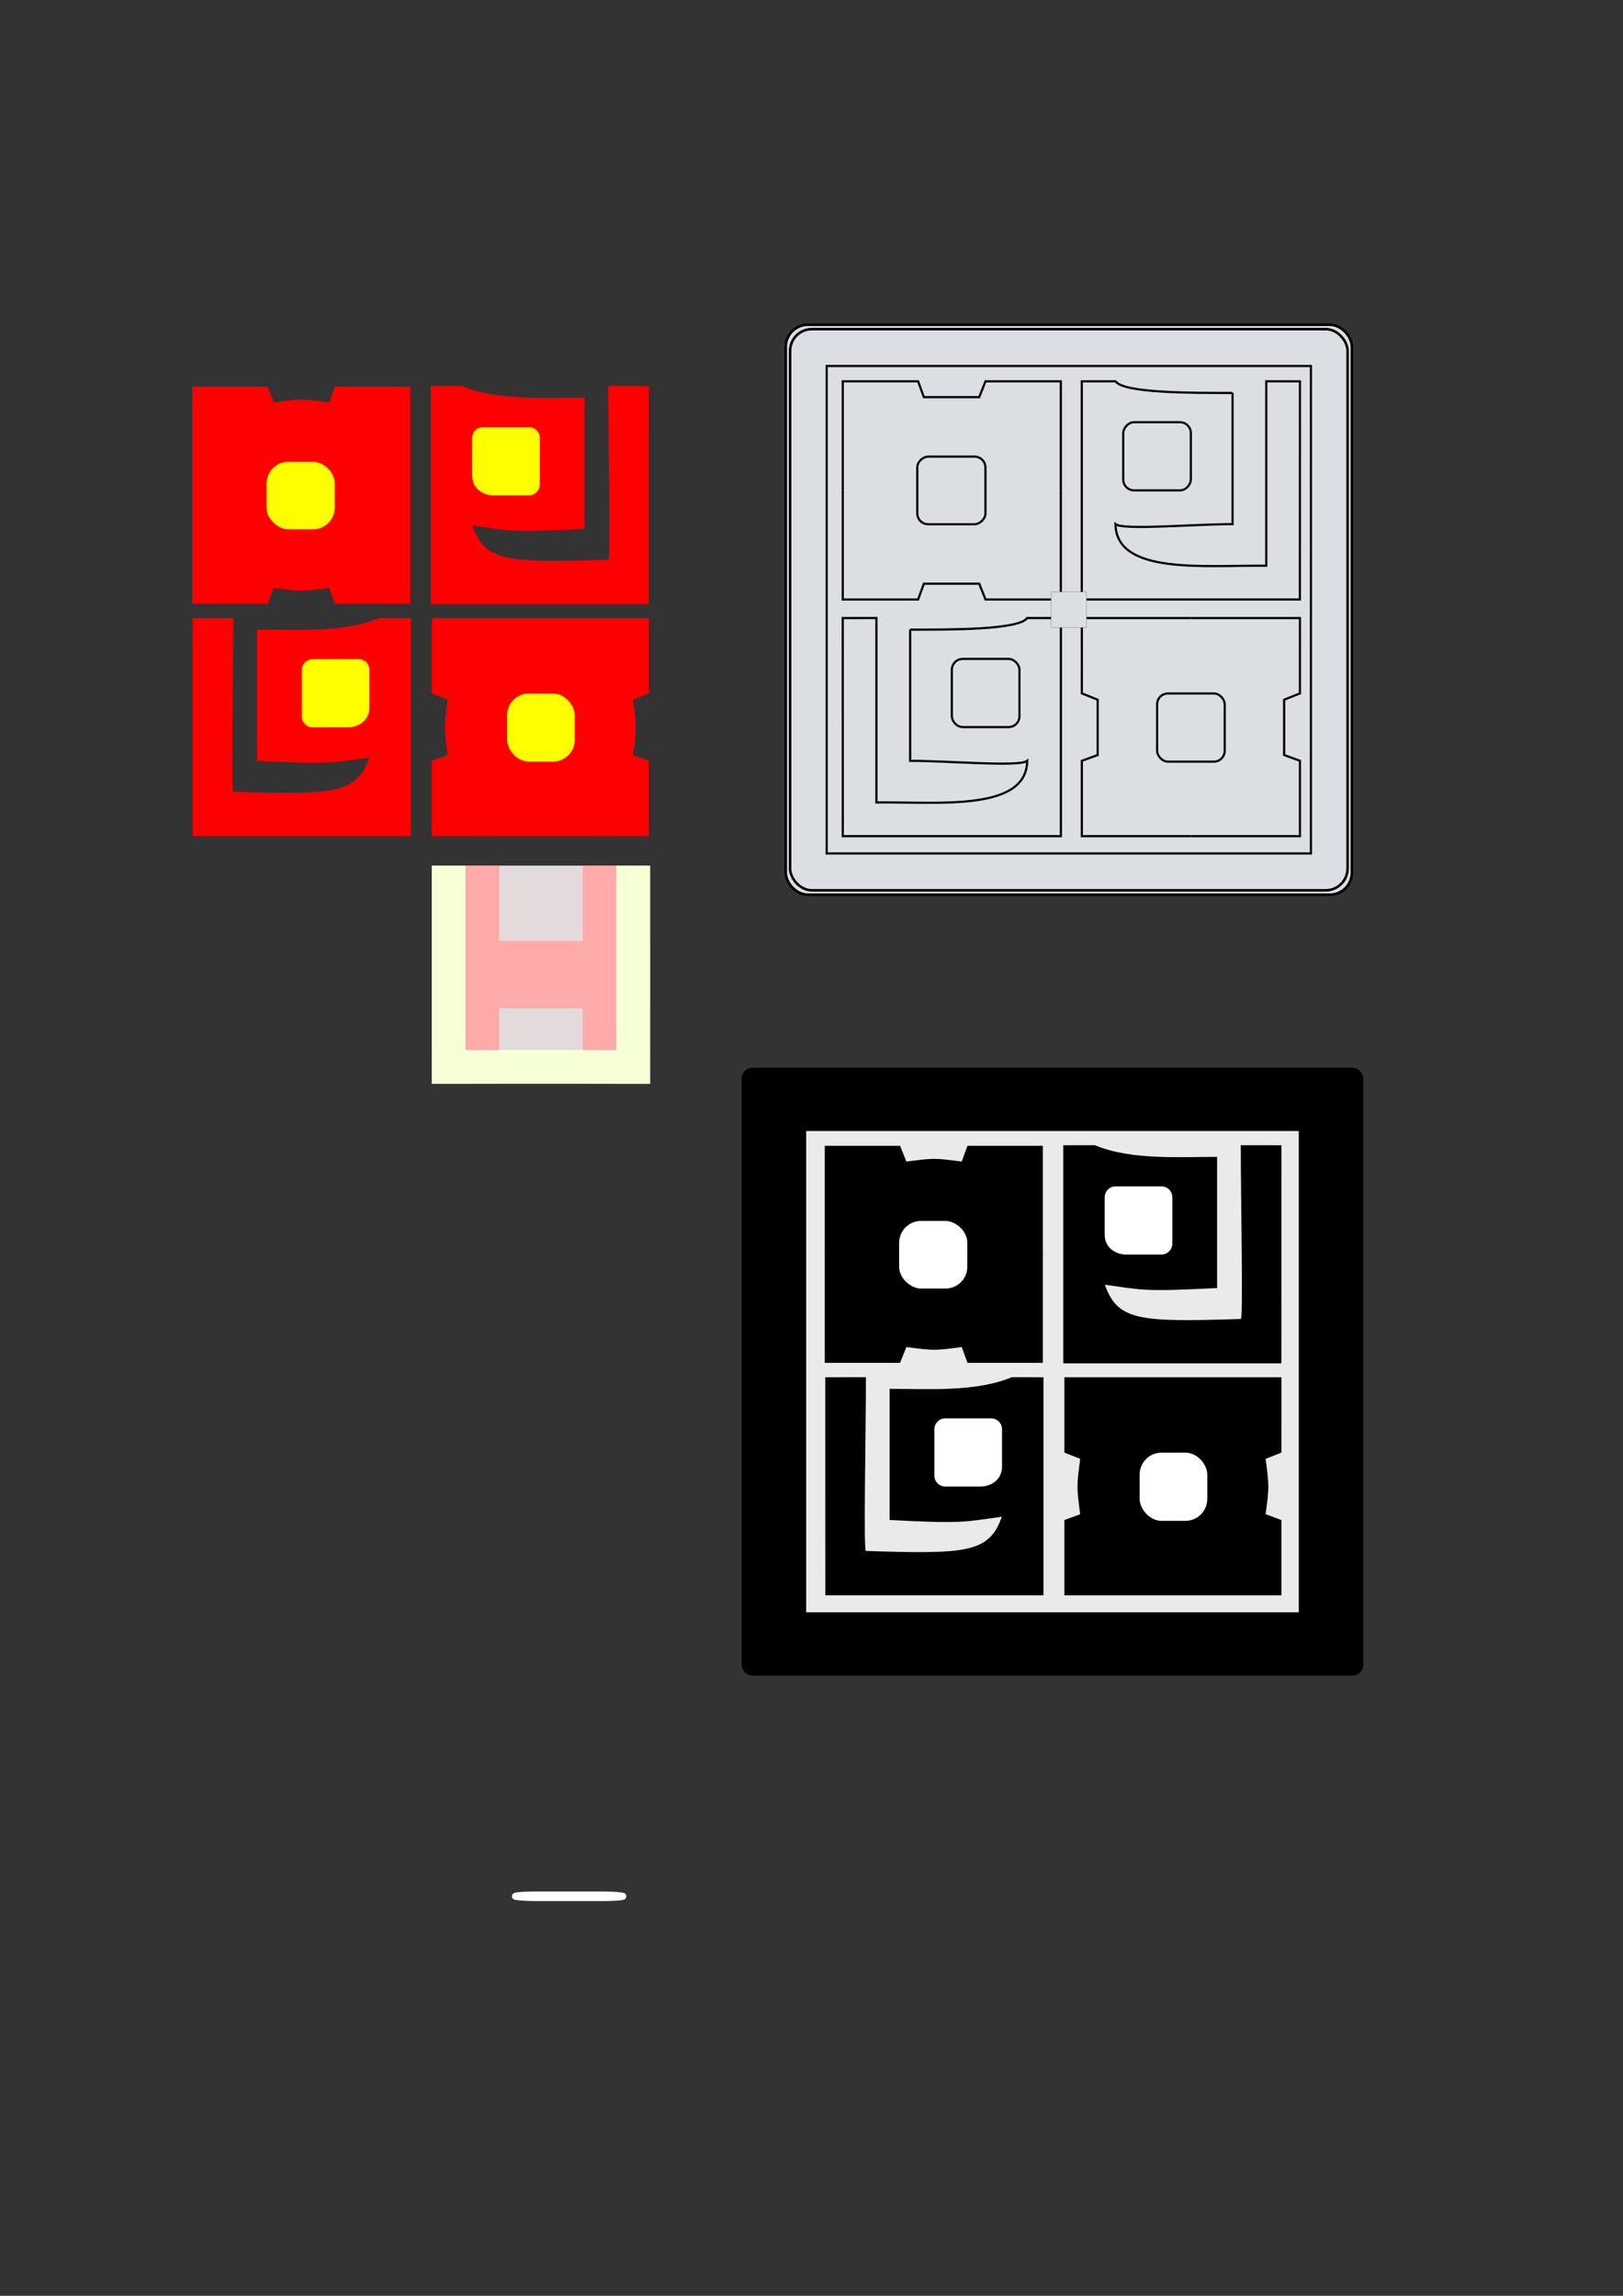 <?xml version="1.0" encoding="UTF-8" standalone="no"?>
<!-- Created with Inkscape (http://www.inkscape.org/) -->

<svg
   xmlns:dc="http://purl.org/dc/elements/1.1/"
   xmlns:cc="http://creativecommons.org/ns#"
   xmlns:rdf="http://www.w3.org/1999/02/22-rdf-syntax-ns#"
   xmlns:svg="http://www.w3.org/2000/svg"
   xmlns="http://www.w3.org/2000/svg"
   xmlns:sodipodi="http://sodipodi.sourceforge.net/DTD/sodipodi-0.dtd"
   xmlns:inkscape="http://www.inkscape.org/namespaces/inkscape"
   width="210mm"
   height="297mm"
   viewBox="0 0 744.094 1052.362"
   id="svg2"
   version="1.1"
   inkscape:version="0.91 r13725"
   sodipodi:docname="logo.svg">
  <rect x="0" y="0" width="744.094" height="1052.362" fill="#333333" stroke="none"/>
  <defs
     id="defs4" />
  <sodipodi:namedview
     id="base"
     pagecolor="#ffffff"
     bordercolor="#666666"
     borderopacity="1.0"
     inkscape:pageopacity="0.0"
     inkscape:pageshadow="2"
     inkscape:zoom="1.4142136"
     inkscape:cx="399.60646"
     inkscape:cy="387.80116"
     inkscape:document-units="px"
     inkscape:current-layer="layer1"
     showgrid="false"
     showguides="false"
     inkscape:guide-bbox="true"
     inkscape:snap-bbox="true"
     inkscape:snap-bbox-midpoints="true"
     inkscape:bbox-nodes="true"
     inkscape:bbox-paths="false"
     inkscape:snap-global="false"
     inkscape:snap-page="false"
     inkscape:snap-bbox-edge-midpoints="true"
     inkscape:object-nodes="true"
     inkscape:object-paths="true"
     inkscape:window-width="1226"
     inkscape:window-height="1061"
     inkscape:window-x="0"
     inkscape:window-y="17"
     inkscape:window-maximized="0">
    <sodipodi:guide
       position="247.992,678.115"
       orientation="1,0"
       id="guide3336" />
    <sodipodi:guide
       position="247.992,605.586"
       orientation="0,1"
       id="guide3338" />
    <sodipodi:guide
       position="194.75,655.563"
       orientation="0,1"
       id="guide3346" />
    <sodipodi:guide
       position="197.969,660.219"
       orientation="1,0"
       id="guide3348" />
    <sodipodi:guide
       position="298.105,555.586"
       orientation="0,1"
       id="guide3350" />
    <sodipodi:guide
       position="297.992,555.328"
       orientation="1,0"
       id="guide3352" />
    <sodipodi:guide
       position="264,718.866"
       orientation="0,1"
       id="guide3494" />
  </sodipodi:namedview>
  <g
     inkscape:label="Layer 1"
     inkscape:groupmode="layer"
     id="layer1">
    <rect
       style="fill:#000000;fill-opacity:1;stroke:#000000;stroke-width:6;stroke-miterlimit:4;stroke-dasharray:none;stroke-opacity:1"
       id="rect4403"
       width="279.002"
       height="272.628"
       x="343.024"
       y="492.423"
       rx="2"
       ry="2"
       inkscape:export-xdpi="150"
       inkscape:export-ydpi="150" />
    <rect
       y="516.433"
       x="367.595"
       height="224.61"
       width="229.86"
       id="rect4399"
       style="fill:#eaeaea;stroke:#000000;stroke-width:4;stroke-miterlimit:4;stroke-dasharray:none;stroke-opacity:1;fill-opacity:1"
       inkscape:export-xdpi="150"
       inkscape:export-ydpi="150" />
    <path
       style="fill:#ff0000;fill-rule:evenodd;stroke:none;stroke-width:1px;stroke-linecap:butt;stroke-linejoin:miter;stroke-opacity:1;fill-opacity:1"
       d="m 117.859,288.622 0,60.125 c 34.153,1.768 33.826,0.899 51.457,-1.503 -5.905,16.604 -15.896,17.174 -62.318,15.689 -1.186,0.274 0,-53.099 0,-79.648 l -18.632,0.024 0.024,99.976 100,5.1e-4 0,-99.977 -14.481,-0.024 c -16.53,6.911 -38.618,5.336 -56.05,5.336 z"
       id="path3400"
       inkscape:connector-curvature="0"
       sodipodi:nodetypes="ccccccccccc" />
    <g
       id="g3547"
       style="fill:#ff0000;fill-opacity:1;stroke:none">
      <path
         style="fill:#ff0000;fill-rule:evenodd;stroke:none;stroke-width:1px;stroke-linecap:butt;stroke-linejoin:miter;stroke-opacity:1;fill-opacity:1"
         d="m 247.992,383.286 -50.004,0 0,-34.539 7.249,-2.652 c -1.653,-12.598 -1.67,-12.598 0,-25.367 l -7.245,-2.892 -0.004,-34.526 50.004,0"
         id="path3496"
         inkscape:connector-curvature="0"
         sodipodi:nodetypes="cccccccc" />
      <path
         sodipodi:nodetypes="cccccccc"
         inkscape:connector-curvature="0"
         id="path3498"
         d="m 247.488,383.286 50.004,0 0,-34.539 -7.249,-2.652 c 1.653,-12.598 1.67,-12.598 0,-25.367 l 7.245,-2.892 0.004,-34.526 -50.004,0"
         style="fill:#ff0000;fill-rule:evenodd;stroke:none;stroke-width:1px;stroke-linecap:butt;stroke-linejoin:miter;stroke-opacity:1;fill-opacity:1" />
    </g>
    <rect
       ry="10.156"
       rx="10.156"
       style="fill:#dbdee3;stroke:#000000;stroke-width:1.18"
       id="rect3487"
       width="259.576"
       height="261.246"
       x="360.237"
       y="148.865" />
    <rect
       y="150.869"
       x="362.228"
       height="257.238"
       width="255.594"
       id="rect3485"
       style="fill:#dbdee3;stroke:#000000;stroke-width:1.162"
       rx="10"
       ry="10" />
    <rect
       style="fill:#e3dbdb"
       id="rect3342"
       width="100"
       height="100"
       x="197.992"
       y="396.776" />
    <rect
       y="431.326"
       x="197.992"
       height="30.9"
       width="100"
       id="rect3358"
       style="fill:#ffaaaa" />
    <rect
       style="fill:#ffaaaa"
       id="rect3360"
       width="100"
       height="30.9"
       x="396.776"
       y="-228.869"
       transform="matrix(0,1,-1,0,0,0)" />
    <rect
       transform="matrix(0,1,-1,0,0,0)"
       y="-297.992"
       x="396.776"
       height="30.9"
       width="100"
       id="rect3378"
       style="fill:#ffaaaa" />
    <rect
       style="fill:#f6ffd5"
       id="rect3380"
       width="100"
       height="15.45"
       x="396.776"
       y="-297.992"
       transform="matrix(0,1,-1,0,0,0)" />
    <rect
       y="481.326"
       x="197.969"
       height="15.45"
       width="100"
       id="rect3384"
       style="fill:#f6ffd5" />
    <rect
       transform="matrix(0,1,-1,0,0,0)"
       y="-297.992"
       x="396.776"
       height="15.45"
       width="100"
       id="rect3386"
       style="fill:#f6ffd5" />
    <rect
       transform="matrix(0,1,-1,0,0,0)"
       y="-213.419"
       x="396.776"
       height="15.45"
       width="100"
       id="rect3396"
       style="fill:#f6ffd5" />
    <path
       style="fill:#ffff00;stroke:none;fill-opacity:1"
       d="m 143.391,302.156 21,0 c 2.77,0 5,2.23 5,5 l 0,17.125 c 0,6.388 -5.612,9.125 -9.691,9.125 l -16.309,0 c -2.77,0 -5,-2.23 -5,-5 l 0,-21.25 c 0,-2.77 2.23,-5 5,-5 z"
       id="rect3392"
       inkscape:connector-curvature="0"
       sodipodi:nodetypes="sssssssss" />
    <rect
       style="fill:#dbdee3;stroke:#000000;stroke-width:1.01"
       id="rect3483"
       width="222.022"
       height="223.45"
       x="379.014"
       y="167.763" />
    <g
       id="g3411"
       transform="translate(298,0)">
      <path
         style="fill:none;fill-rule:evenodd;stroke:#000000;stroke-width:1px;stroke-linecap:butt;stroke-linejoin:miter;stroke-opacity:1"
         d="m 247.992,383.286 -50.004,0 0,-34.539 7.249,-2.652 0,-25.367 -7.245,-2.892 -0.004,-34.526 50.004,0"
         id="path3413"
         inkscape:connector-curvature="0"
         sodipodi:nodetypes="cccccccc" />
      <rect
         style="fill:none;stroke:#000000"
         id="rect3415"
         width="31"
         height="31.25"
         x="232.5"
         y="317.872"
         rx="5"
         ry="5" />
      <path
         sodipodi:nodetypes="cccccccc"
         inkscape:connector-curvature="0"
         id="path3417"
         d="m 247.988,383.286 50.004,0 0,-34.539 -7.249,-2.652 0,-25.367 7.245,-2.892 0.004,-34.526 -50.004,0"
         style="fill:none;fill-rule:evenodd;stroke:#000000;stroke-width:1px;stroke-linecap:butt;stroke-linejoin:miter;stroke-opacity:1" />
    </g>
    <g
       id="g3419"
       transform="translate(298,0)">
      <rect
         ry="5"
         rx="5"
         y="302.035"
         x="138.391"
         height="31.25"
         width="31"
         id="rect3421"
         style="fill:none;stroke:#000000" />
      <path
         style="fill:none;fill-rule:evenodd;stroke:#000000;stroke-width:1px;stroke-linecap:butt;stroke-linejoin:miter;stroke-opacity:1"
         d="m 119.273,288.622 0,60.125 c 17.889,0 50.286,2.901 53.667,0 -0.289,23.258 -40.418,18.811 -69.123,19.063 l 0,-84.524 -15.45,0.024 0.024,99.976 100,5.1e-4 0,-99.977 -15.45,-0.024 c -3.746,5.459 -35.368,5.336 -53.667,5.336"
         id="path3423"
         inkscape:connector-curvature="0"
         sodipodi:nodetypes="ccccccccccc" />
    </g>
    <g
       transform="matrix(0,1,-1,0,769.666,-23.193)"
       id="g3425">
      <path
         sodipodi:nodetypes="cccccccc"
         inkscape:connector-curvature="0"
         id="path3427"
         d="m 247.992,383.286 -50.004,0 0,-34.539 7.249,-2.652 0,-25.367 -7.245,-2.892 -0.004,-34.526 50.004,0"
         style="fill:none;fill-rule:evenodd;stroke:#000000;stroke-width:1px;stroke-linecap:butt;stroke-linejoin:miter;stroke-opacity:1" />
      <rect
         ry="5"
         rx="5"
         y="317.872"
         x="232.5"
         height="31.25"
         width="31"
         id="rect3429"
         style="fill:none;stroke:#000000" />
      <path
         style="fill:none;fill-rule:evenodd;stroke:#000000;stroke-width:1px;stroke-linecap:butt;stroke-linejoin:miter;stroke-opacity:1"
         d="m 247.988,383.286 50.004,0 0,-34.539 -7.249,-2.652 0,-25.367 7.245,-2.892 0.004,-34.526 -50.004,0"
         id="path3431"
         inkscape:connector-curvature="0"
         sodipodi:nodetypes="cccccccc" />
    </g>
    <g
       transform="matrix(-1,0,0,1,684.359,-108.5)"
       id="g3433">
      <rect
         style="fill:none;stroke:#000000"
         id="rect3435"
         width="31"
         height="31.25"
         x="138.391"
         y="302.035"
         rx="5"
         ry="5" />
      <path
         sodipodi:nodetypes="ccccccccccc"
         inkscape:connector-curvature="0"
         id="path3437"
         d="m 119.273,288.622 0,60.125 c 17.889,0 50.286,2.901 53.667,0 -0.289,23.258 -40.418,18.811 -69.123,19.063 l 0,-84.524 -15.45,0.024 0.024,99.976 100,5.1e-4 0,-99.977 -15.45,-0.024 c -3.746,5.459 -35.368,5.336 -53.667,5.336"
         style="fill:none;fill-rule:evenodd;stroke:#000000;stroke-width:1px;stroke-linecap:butt;stroke-linejoin:miter;stroke-opacity:1" />
    </g>
    <rect
       y="271.295"
       x="481.885"
       height="16.385"
       width="16.281"
       id="rect3489"
       style="fill:#dbdee3;stroke:#000000;stroke-width:0.074" />
    <rect
       style="fill:#ffff00;stroke:none;fill-opacity:1"
       id="rect3364"
       width="31"
       height="31.25"
       x="232.5"
       y="317.872"
       rx="10"
       ry="10" />
    <path
       sodipodi:nodetypes="ccccccccccc"
       inkscape:connector-curvature="0"
       id="path4363"
       d="m 268,182.281 0,60.125 c -34.153,1.768 -33.826,0.899 -51.457,-1.503 5.905,16.604 15.896,17.174 62.318,15.689 1.186,0.274 0,-53.099 0,-79.648 l 18.632,0.024 -0.024,99.976 -100,5.1e-4 0,-99.977 14.481,-0.024 c 16.53,6.911 38.618,5.336 56.05,5.336 z"
       style="fill:#ff0000;fill-opacity:1;fill-rule:evenodd;stroke:none;stroke-width:1px;stroke-linecap:butt;stroke-linejoin:miter;stroke-opacity:1" />
    <g
       style="fill:#ff0000;fill-opacity:1;stroke:none"
       id="g4365"
       transform="matrix(0,1,1,0,-195.178,-20.783)">
      <path
         sodipodi:nodetypes="cccccccc"
         inkscape:connector-curvature="0"
         id="path4367"
         d="m 247.992,383.286 -50.004,0 0,-34.539 7.249,-2.652 c -1.653,-12.598 -1.67,-12.598 0,-25.367 l -7.245,-2.892 -0.004,-34.526 50.004,0"
         style="fill:#ff0000;fill-opacity:1;fill-rule:evenodd;stroke:none;stroke-width:1px;stroke-linecap:butt;stroke-linejoin:miter;stroke-opacity:1" />
      <path
         style="fill:#ff0000;fill-opacity:1;fill-rule:evenodd;stroke:none;stroke-width:1px;stroke-linecap:butt;stroke-linejoin:miter;stroke-opacity:1"
         d="m 247.488,383.286 50.004,0 0,-34.539 -7.249,-2.652 c 1.653,-12.598 1.67,-12.598 0,-25.367 l 7.245,-2.892 0.004,-34.526 -50.004,0"
         id="path4369"
         inkscape:connector-curvature="0"
         sodipodi:nodetypes="cccccccc" />
    </g>
    <path
       sodipodi:nodetypes="sssssssss"
       inkscape:connector-curvature="0"
       id="path4371"
       d="m 242.468,195.816 -21,0 c -2.77,0 -5,2.23 -5,5 l 0,17.125 c 0,6.388 5.612,9.125 9.691,9.125 l 16.309,0 c 2.77,0 5,-2.23 5,-5 l 0,-21.25 c 0,-2.77 -2.23,-5 -5,-5 z"
       style="fill:#ffff00;fill-opacity:1;stroke:none" />
    <rect
       ry="10"
       rx="10"
       y="122.234"
       x="211.656"
       height="31.25"
       width="31"
       id="rect4373"
       style="fill:#ffff00;fill-opacity:1;stroke:none"
       transform="matrix(0,1,1,0,0,0)" />
    <g
       id="g4407"
       style="fill:#000000;fill-opacity:1"
       inkscape:export-xdpi="150"
       inkscape:export-ydpi="150">
      <path
         style="fill:#000000;fill-opacity:1;fill-rule:evenodd;stroke:none;stroke-width:1px;stroke-linecap:butt;stroke-linejoin:miter;stroke-opacity:1"
         d="m 407.859,636.622 0,60.125 c 34.153,1.768 33.826,0.899 51.457,-1.503 -5.905,16.604 -15.896,17.174 -62.318,15.689 -1.186,0.274 0,-53.099 0,-79.648 l -18.632,0.024 0.024,99.976 100,5.1e-4 0,-99.977 -14.481,-0.024 c -16.53,6.911 -38.618,5.336 -56.05,5.336 z"
         id="path4375"
         inkscape:connector-curvature="0"
         sodipodi:nodetypes="ccccccccccc" />
      <g
         transform="translate(290,348)"
         id="g4377"
         style="fill:#000000;fill-opacity:1;stroke:none">
        <path
           style="fill:#000000;fill-opacity:1;fill-rule:evenodd;stroke:none;stroke-width:1px;stroke-linecap:butt;stroke-linejoin:miter;stroke-opacity:1"
           d="m 247.992,383.286 -50.004,0 0,-34.539 7.249,-2.652 c -1.653,-12.598 -1.67,-12.598 0,-25.367 l -7.245,-2.892 -0.004,-34.526 50.004,0"
           id="path4379"
           inkscape:connector-curvature="0"
           sodipodi:nodetypes="cccccccc" />
        <path
           sodipodi:nodetypes="cccccccc"
           inkscape:connector-curvature="0"
           id="path4381"
           d="m 247.488,383.286 50.004,0 0,-34.539 -7.249,-2.652 c 1.653,-12.598 1.67,-12.598 0,-25.367 l 7.245,-2.892 0.004,-34.526 -50.004,0"
           style="fill:#000000;fill-opacity:1;fill-rule:evenodd;stroke:none;stroke-width:1px;stroke-linecap:butt;stroke-linejoin:miter;stroke-opacity:1" />
      </g>
      <path
         sodipodi:nodetypes="ccccccccccc"
         inkscape:connector-curvature="0"
         id="path4387"
         d="m 558,530.281 0,60.125 c -34.153,1.768 -33.826,0.899 -51.457,-1.503 5.905,16.604 15.896,17.174 62.318,15.689 1.186,0.274 0,-53.099 0,-79.648 l 18.632,0.024 -0.024,99.976 -100,5.1e-4 0,-99.977 14.481,-0.024 c 16.53,6.911 38.618,5.336 56.05,5.336 z"
         style="fill:#000000;fill-opacity:1;fill-rule:evenodd;stroke:none;stroke-width:1px;stroke-linecap:butt;stroke-linejoin:miter;stroke-opacity:1" />
      <g
         style="fill:#000000;fill-opacity:1;stroke:none"
         id="g4389"
         transform="matrix(0,1,1,0,94.822,327.217)">
        <path
           sodipodi:nodetypes="cccccccc"
           inkscape:connector-curvature="0"
           id="path4391"
           d="m 247.992,383.286 -50.004,0 0,-34.539 7.249,-2.652 c -1.653,-12.598 -1.67,-12.598 0,-25.367 l -7.245,-2.892 -0.004,-34.526 50.004,0"
           style="fill:#000000;fill-opacity:1;fill-rule:evenodd;stroke:none;stroke-width:1px;stroke-linecap:butt;stroke-linejoin:miter;stroke-opacity:1" />
        <path
           style="fill:#000000;fill-opacity:1;fill-rule:evenodd;stroke:none;stroke-width:1px;stroke-linecap:butt;stroke-linejoin:miter;stroke-opacity:1"
           d="m 247.488,383.286 50.004,0 0,-34.539 -7.249,-2.652 c 1.653,-12.598 1.67,-12.598 0,-25.367 l 7.245,-2.892 0.004,-34.526 -50.004,0"
           id="path4393"
           inkscape:connector-curvature="0"
           sodipodi:nodetypes="cccccccc" />
      </g>
    </g>
    <g
       id="g4418"
       style="fill:#ffffff;fill-opacity:1"
       inkscape:export-xdpi="150"
       inkscape:export-ydpi="150">
      <path
         style="fill:#ffffff;fill-opacity:1;stroke:none"
         d="m 433.391,650.156 21,0 c 2.77,0 5,2.23 5,5 l 0,17.125 c 0,6.388 -5.612,9.125 -9.691,9.125 l -16.309,0 c -2.77,0 -5,-2.23 -5,-5 l 0,-21.25 c 0,-2.77 2.23,-5 5,-5 z"
         id="path4383"
         inkscape:connector-curvature="0"
         sodipodi:nodetypes="sssssssss"
         inkscape:export-xdpi="150"
         inkscape:export-ydpi="150" />
      <rect
         style="fill:#ffffff;fill-opacity:1;stroke:none"
         id="rect4385"
         width="31"
         height="31.25"
         x="522.5"
         y="665.872"
         rx="10"
         ry="10"
         inkscape:export-xdpi="150"
         inkscape:export-ydpi="150" />
      <path
         sodipodi:nodetypes="sssssssss"
         inkscape:connector-curvature="0"
         id="path4395"
         d="m 532.468,543.816 -21,0 c -2.77,0 -5,2.23 -5,5 l 0,17.125 c 0,6.388 5.612,9.125 9.691,9.125 l 16.309,0 c 2.77,0 5,-2.23 5,-5 l 0,-21.25 c 0,-2.77 -2.23,-5 -5,-5 z"
         style="fill:#ffffff;fill-opacity:1;stroke:none"
         inkscape:export-xdpi="150"
         inkscape:export-ydpi="150" />
      <rect
         ry="10"
         rx="10"
         y="412.234"
         x="559.656"
         height="31.25"
         width="31"
         id="rect4397"
         style="fill:#ffffff;fill-opacity:1;stroke:none"
         transform="matrix(0,1,1,0,0,0)"
         inkscape:export-xdpi="150"
         inkscape:export-ydpi="150" />
    </g>
    <rect
       style="fill:#00191f;fill-opacity:1;stroke:#ffffff;stroke-width:3;stroke-miterlimit:4;stroke-dasharray:none;stroke-opacity:1"
       id="rect4194"
       width="49.497"
       height="1.414"
       x="236.174"
       y="868.514"
       rx="10"
       ry="1.414" />
  </g>
</svg>
